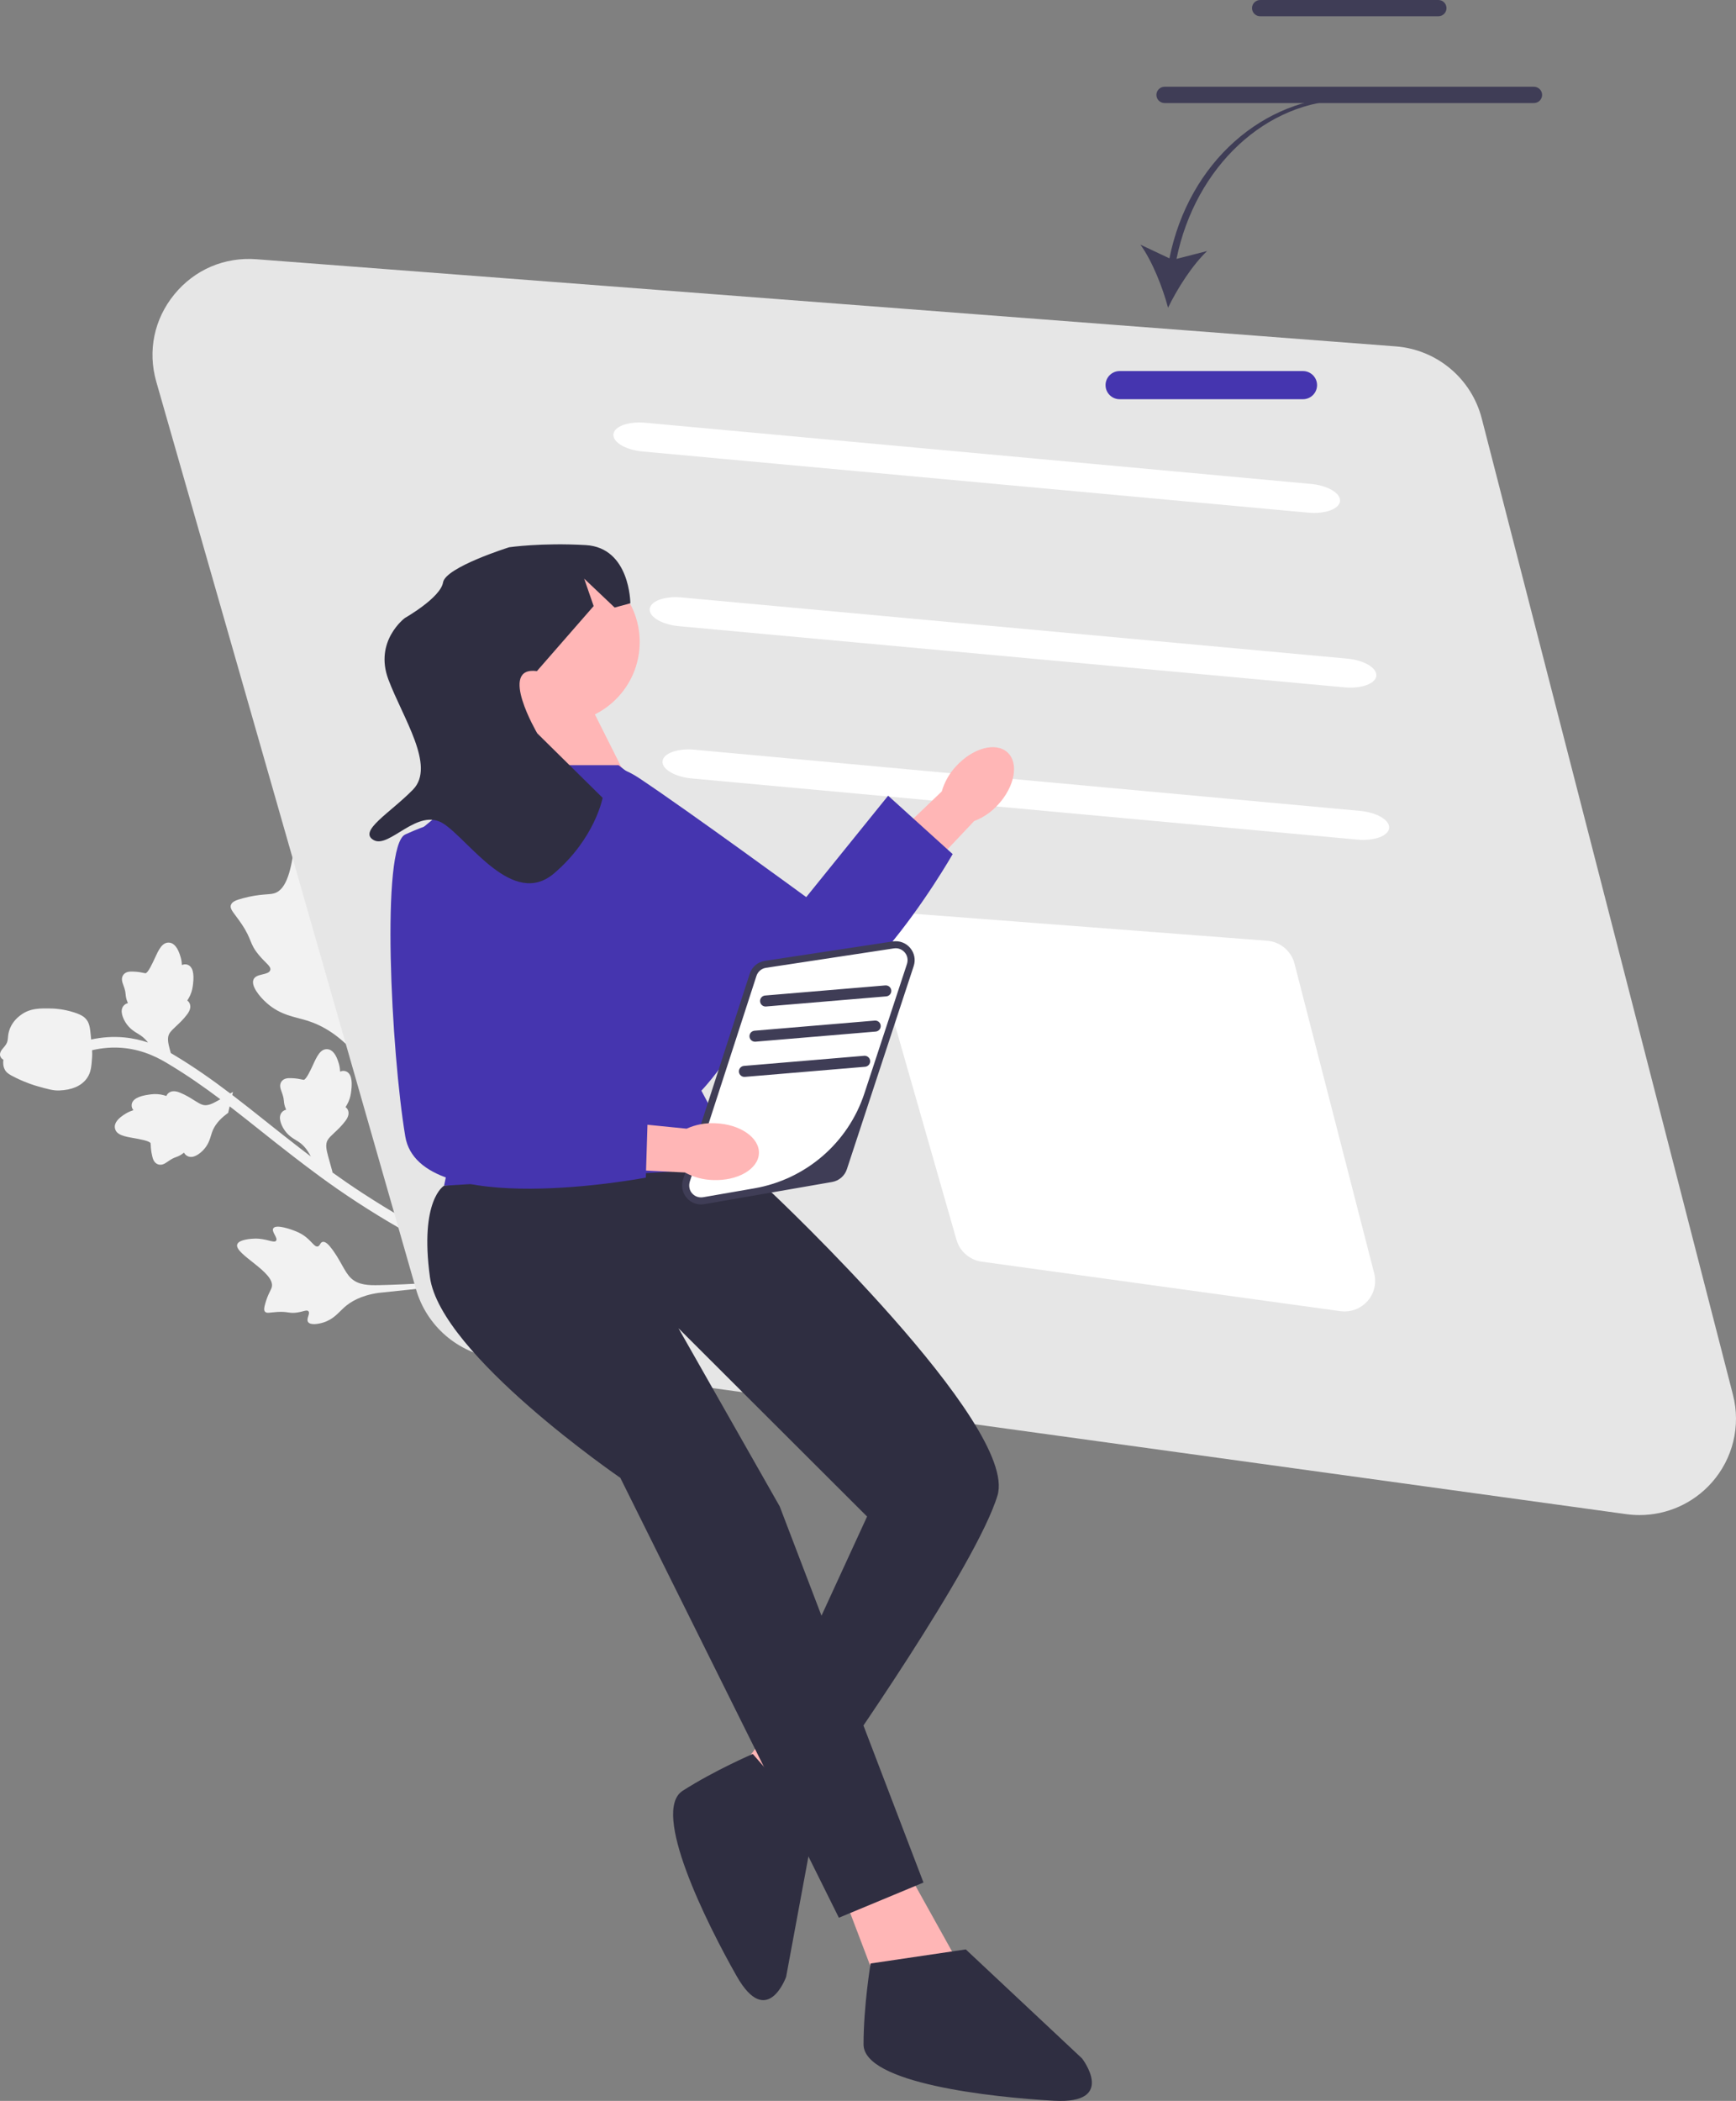<svg width="272" height="329" viewBox="0 0 272 329" fill="none" xmlns="http://www.w3.org/2000/svg">
<rect x="0" y="0" width="272" height="329" fill="#808080" stroke="none"/>
<g clip-path="url(#clip0_275_9407)">
<path d="M52.067 129.029C51.753 128.538 49.771 125.446 48.302 125.759C45.519 126.353 47.029 138.659 42.982 139.887C42.094 140.156 40.844 139.92 38.052 140.666C36.941 140.962 36.366 141.206 36.187 141.696C35.933 142.392 36.7 142.978 37.84 144.674C39.548 147.219 39.023 147.689 40.526 149.513C41.641 150.867 42.517 151.319 42.345 151.913C42.102 152.753 40.193 152.392 39.734 153.356C39.266 154.339 40.625 156.039 41.8 157.078C44.006 159.028 46.204 159.216 48.217 159.855C50.404 160.55 53.396 162.102 56.493 165.983L81.242 199.41C79.246 198.655 75.357 197.104 70.052 194.453C65.578 192.216 61.142 189.669 56.867 186.882C55.024 185.68 53.413 184.562 51.966 183.52L52.113 183.596L51.406 181.044C51.135 180.029 50.957 179.201 51.333 178.534C51.541 178.178 51.932 177.81 52.389 177.384C52.912 176.896 53.507 176.344 54.085 175.578C54.622 174.888 54.744 174.273 54.476 173.758C54.385 173.582 54.266 173.458 54.14 173.366C54.284 173.139 54.448 172.871 54.593 172.548C54.902 171.862 54.978 171.276 55.032 170.839C55.257 169.083 54.972 168.048 54.182 167.763C53.848 167.643 53.547 167.698 53.295 167.816C53.276 167.456 53.228 167.032 53.096 166.575C52.673 165.108 52.083 164.365 51.299 164.304C50.203 164.217 49.65 165.426 49.011 166.823C48.724 167.443 47.973 169.096 47.58 169.098C47.532 169.097 47.393 169.067 47.27 169.041C46.934 168.968 46.427 168.858 45.636 168.836C45.192 168.823 44.522 168.804 44.112 169.352C43.747 169.878 43.927 170.436 44.093 170.883C44.148 171.03 44.214 171.205 44.279 171.418C44.43 171.902 44.455 172.163 44.48 172.416C44.512 172.745 44.545 173.086 44.781 173.649C44.801 173.694 44.819 173.737 44.838 173.779C44.616 173.829 44.383 173.936 44.188 174.153C43.452 174.953 44.138 176.276 44.465 176.803C45.053 177.745 45.798 178.198 46.397 178.562C46.548 178.654 46.697 178.744 46.84 178.842C47.584 179.347 48.2 180.113 48.694 181.097C48.11 180.653 47.551 180.225 47.027 179.823C45.148 178.381 43.382 176.975 41.66 175.605C39.889 174.196 38.156 172.817 36.392 171.471L36.503 170.988L36.077 171.235C33.295 169.124 30.43 167.097 27.214 165.173C27.082 165.095 26.926 165.002 26.765 164.908L26.612 164.355C26.341 163.341 26.163 162.512 26.54 161.846C26.747 161.49 27.139 161.121 27.596 160.695C28.119 160.208 28.713 159.656 29.292 158.889C29.829 158.2 29.951 157.585 29.683 157.07C29.592 156.894 29.472 156.77 29.346 156.678C29.49 156.451 29.654 156.182 29.8 155.86C30.109 155.174 30.185 154.587 30.239 154.15C30.463 152.394 30.178 151.36 29.389 151.074C29.055 150.954 28.754 151.009 28.502 151.128C28.483 150.767 28.435 150.343 28.303 149.887C27.88 148.42 27.29 147.677 26.506 147.615C25.409 147.529 24.856 148.737 24.217 150.134C23.931 150.755 23.179 152.408 22.787 152.409C22.738 152.409 22.6 152.379 22.477 152.352C22.141 152.279 21.634 152.169 20.842 152.147C20.399 152.135 19.729 152.115 19.319 152.664C18.954 153.189 19.134 153.748 19.3 154.195C19.355 154.342 19.42 154.517 19.486 154.729C19.637 155.213 19.662 155.474 19.686 155.727C19.718 156.056 19.752 156.398 19.988 156.96C20.008 157.006 20.026 157.049 20.045 157.09C19.823 157.141 19.59 157.248 19.394 157.465C18.658 158.264 19.345 159.588 19.672 160.114C20.26 161.057 21.005 161.51 21.604 161.874C21.755 161.966 21.904 162.056 22.047 162.154C22.467 162.439 22.845 162.812 23.187 163.252C22.096 162.885 20.837 162.583 19.416 162.453C17.718 162.298 15.998 162.412 14.284 162.785C14.272 162.656 14.26 162.529 14.247 162.389C14.101 160.815 13.995 160.163 13.451 159.551C13.187 159.252 12.783 158.923 11.628 158.548C10.026 158.028 8.654 157.949 8.271 157.937C6.357 157.883 4.703 157.836 3.202 158.988C2.915 159.206 2.045 159.868 1.568 161.035C1.323 161.625 1.279 162.104 1.244 162.489C1.206 162.892 1.183 163.158 0.956 163.531C0.813 163.769 0.641 163.962 0.504 164.118C0.24 164.431 -0.256 165.003 0.16 165.624C0.26 165.774 0.386 165.879 0.53 165.951C0.454 166.478 0.5 167.022 0.762 167.516C0.996 167.96 1.4 168.257 2.488 168.787C4.152 169.599 5.494 169.994 5.761 170.069C7.487 170.558 8.353 170.803 9.281 170.767C11.257 170.689 12.691 170.077 13.546 168.95C13.589 168.895 13.629 168.839 13.667 168.782C14.266 167.896 14.331 166.969 14.434 165.493C14.454 165.208 14.448 164.88 14.423 164.461C16.043 164.085 17.666 163.958 19.263 164.103C22.721 164.42 25.178 165.889 26.358 166.595C29.298 168.353 31.948 170.208 34.517 172.138L34.207 172.318C33.293 172.837 32.535 173.218 31.793 173.024C31.395 172.914 30.939 172.63 30.41 172.297C29.804 171.916 29.119 171.482 28.229 171.118C27.424 170.775 26.797 170.813 26.365 171.202C26.218 171.334 26.128 171.481 26.071 171.626C25.814 171.545 25.512 171.455 25.163 171.396C24.42 171.272 23.832 171.348 23.394 171.406C21.635 171.635 20.704 172.172 20.628 173.007C20.596 173.359 20.726 173.636 20.905 173.85C20.56 173.959 20.161 174.113 19.752 174.356C18.438 175.137 17.866 175.894 18.006 176.667C18.2 177.747 19.512 177.974 21.028 178.236C21.703 178.356 23.496 178.662 23.597 179.04C23.609 179.087 23.615 179.228 23.62 179.353C23.634 179.696 23.657 180.214 23.836 180.983C23.936 181.415 24.087 182.066 24.723 182.323C25.325 182.542 25.821 182.226 26.212 181.953C26.341 181.862 26.494 181.755 26.683 181.637C27.114 181.369 27.361 181.279 27.6 181.191C27.91 181.077 28.233 180.958 28.719 180.587C28.758 180.556 28.794 180.528 28.83 180.499C28.936 180.701 29.098 180.898 29.358 181.032C30.32 181.54 31.429 180.541 31.856 180.092C32.621 179.286 32.871 178.452 33.072 177.781C33.123 177.612 33.173 177.445 33.231 177.282C33.596 176.256 34.36 175.306 35.5 174.459L35.747 174.276L35.983 173.251C37.531 174.442 39.064 175.659 40.625 176.901C42.353 178.277 44.127 179.688 46.013 181.136C48.514 183.056 51.626 185.445 55.959 188.271C60.286 191.091 64.777 193.67 69.309 195.935C73.345 197.952 76.578 199.343 78.796 200.235C72.332 200.666 63.392 201.178 59.352 201.251C57.78 201.279 56.161 201.255 55.008 200.17C53.897 199.126 53.35 197.225 51.734 195.24C51.545 195.008 51.012 194.369 50.539 194.482C50.149 194.575 50.156 195.097 49.792 195.19C49.305 195.314 48.897 194.476 47.888 193.687C47.177 193.131 46.529 192.882 45.971 192.669C45.803 192.604 43.285 191.656 42.822 192.346C42.475 192.864 43.589 193.857 43.258 194.296C42.928 194.732 41.708 193.897 39.866 193.966C39.534 193.979 37.441 194.057 37.171 194.867C36.66 196.401 43.15 199.213 42.586 201.548C42.462 202.061 41.985 202.605 41.546 204.188C41.372 204.817 41.325 205.169 41.515 205.398C41.784 205.724 42.294 205.517 43.457 205.448C45.201 205.345 45.281 205.739 46.612 205.529C47.6 205.373 48.075 205.075 48.317 205.33C48.661 205.692 47.932 206.523 48.274 207.025C48.622 207.538 49.85 207.363 50.701 207.088C52.296 206.57 53.023 205.548 53.918 204.747C54.891 203.876 56.518 202.859 59.32 202.462L79.157 200.379C80.317 200.84 81.172 201.156 81.67 201.339C81.934 201.436 82.105 201.497 82.175 201.529L82.438 201.025L82.732 201.422C82.641 201.293 82.541 201.15 82.445 201.012L82.556 200.797L83.316 200.461C83.214 200.229 83.102 200.128 82.799 199.997L84.324 199.837C83.863 199.874 83.308 199.916 82.714 199.96C82.589 199.91 82.436 199.853 82.244 199.783C82.021 199.701 81.718 199.589 81.355 199.452C75.339 190.797 62.964 172.458 58.358 164.952C56.917 162.603 55.512 160.136 56.131 157.427C56.727 154.819 59.126 152.302 60.7 148.093C60.883 147.601 61.377 146.226 60.785 145.613C60.296 145.106 59.51 145.582 59.047 145.115C58.424 144.489 59.333 143.126 59.632 140.9C59.843 139.331 59.643 138.13 59.471 137.098C59.419 136.786 58.617 132.137 57.158 132.053C56.063 131.989 55.546 134.556 54.587 134.446C53.631 134.337 53.811 131.75 52.067 129.029Z" fill="#F2F2F2"/>
<path d="M254.809 237.114L77.647 212.681C71.718 211.864 66.824 207.625 65.179 201.882L24.489 59.784C23.111 54.968 24.14 49.981 27.314 46.1C30.487 42.22 35.176 40.215 40.182 40.596L218.673 54.241C225.13 54.734 230.551 59.272 232.162 65.53L271.522 218.416C272.778 223.295 271.522 228.452 268.162 232.211C265.269 235.448 261.165 237.256 256.888 237.256C256.198 237.256 255.503 237.209 254.809 237.114Z" fill="#E6E6E6"/>
<path d="M210.009 205.324L153.817 197.575C151.937 197.316 150.384 195.971 149.863 194.15L136.957 149.08C136.52 147.552 136.846 145.97 137.853 144.739C138.859 143.509 140.346 142.873 141.934 142.994L198.547 147.321C200.595 147.478 202.315 148.917 202.826 150.902L215.31 199.394C215.708 200.941 215.31 202.577 214.244 203.769C213.326 204.796 212.025 205.37 210.668 205.37C210.45 205.37 210.229 205.355 210.009 205.324Z" fill="white"/>
<path d="M204.982 80.282L100.671 70.701C98.041 70.46 95.994 69.254 96.109 68.013C96.223 66.773 98.456 65.96 101.086 66.202L205.397 75.782C208.027 76.024 210.072 77.229 209.958 78.47C209.843 79.71 207.611 80.523 204.982 80.282Z" fill="white"/>
<path d="M210.67 107.638L106.359 98.057C103.729 97.816 101.682 96.61 101.797 95.369C101.911 94.129 104.144 93.316 106.774 93.558L211.085 103.138C213.714 103.38 215.76 104.585 215.646 105.826C215.531 107.066 213.299 107.879 210.67 107.638Z" fill="white"/>
<path d="M212.678 131.481L108.368 121.901C105.738 121.659 103.691 120.453 103.806 119.213C103.92 117.972 106.153 117.159 108.783 117.401L213.094 126.982C215.723 127.223 217.769 128.428 217.655 129.669C217.54 130.91 215.308 131.723 212.678 131.481Z" fill="white"/>
<path d="M149.826 119.964C152.444 117.118 156.038 116.159 157.853 117.821C159.668 119.484 159.017 123.139 156.397 125.986C155.366 127.137 154.074 128.026 152.629 128.577L141.383 140.497L135.889 135.112L147.559 123.933C147.986 122.448 148.763 121.087 149.826 119.964Z" fill="#FFB6B6"/>
<path d="M85.71 122.617C85.71 122.617 92.282 116.619 100.146 121.855C108.01 127.092 126.323 140.486 126.323 140.486L139.155 124.606L149.266 133.751C149.266 133.751 131.43 165.098 119.907 158.199C108.383 151.3 82.657 131.605 83.826 127.53C84.994 123.456 85.71 122.617 85.71 122.617Z" fill="#4535AF"/>
<path d="M134.371 268.916L123.9 288.383L115.277 277.97L125.197 264.595L134.371 268.916Z" fill="#FFB6B6"/>
<path d="M127.6 285.692L123.17 309.577C123.17 309.577 120.196 317.86 115.416 309.446C110.637 301.033 101.982 283.625 106.958 280.435C111.933 277.244 117.943 274.667 117.943 274.667L127.6 285.692Z" fill="#2F2E41"/>
<path d="M140.55 290.117L151.596 309.957L137.788 311.61L131.712 295.628L140.55 290.117Z" fill="#FFB6B6"/>
<path d="M82.003 110.455C82.003 110.455 80.898 121.477 79.241 122.579C77.584 123.681 98.581 122.579 98.581 122.579L92.497 110.455H82.003Z" fill="#FFB6B6"/>
<path d="M104.644 125.895L96.916 119.824H78.019L65.433 130.295L73.442 167.495L69.575 185.681L118.733 187.335L109.895 170.801C109.895 170.801 120.39 159.779 117.076 152.615C113.762 145.45 104.644 125.895 104.644 125.895Z" fill="#4535AF"/>
<path d="M113.762 182.926L120.942 186.784C120.942 186.784 159.605 223.157 156.291 234.179C152.977 245.201 130.884 276.614 130.884 276.614L120.39 271.103L135.855 237.486L106.305 208.001L122.167 235.901L144.692 294.801L131.436 300.312L97.192 231.423C97.192 231.423 69.023 212.135 67.366 200.01C65.709 187.886 69.575 185.681 69.575 185.681L113.762 182.926Z" fill="#2F2E41"/>
<path d="M151.32 305.272L169.547 322.356C169.547 322.356 175.07 329.521 165.128 328.97C155.186 328.419 135.302 326.214 135.302 320.152C135.302 314.09 136.407 307.476 136.407 307.476L151.32 305.272Z" fill="#2F2E41"/>
<path d="M87.526 113.21C94.542 113.21 100.23 107.535 100.23 100.535C100.23 93.534 94.542 87.859 87.526 87.859C80.51 87.859 74.822 93.534 74.822 100.535C74.822 107.535 80.51 113.21 87.526 113.21Z" fill="#FFB6B6"/>
<path d="M142.635 151.112L132.166 182.926C131.887 183.774 131.162 184.399 130.28 184.552L110.259 188.026C108.463 188.338 106.979 186.633 107.54 184.903L117.996 152.657C118.278 151.787 119.029 151.15 119.935 151.012L139.971 147.97C141.755 147.699 143.198 149.401 142.635 151.112Z" fill="white"/>
<path d="M109.834 188.614C108.982 188.614 108.172 188.251 107.599 187.591C106.909 186.8 106.691 185.731 107.015 184.734L117.47 152.487C117.819 151.411 118.732 150.637 119.852 150.468L139.888 147.426C140.916 147.269 141.932 147.649 142.605 148.442C143.277 149.235 143.485 150.297 143.16 151.284L132.69 183.097C132.347 184.141 131.46 184.906 130.375 185.095L110.353 188.569C110.179 188.599 110.006 188.614 109.834 188.614ZM140.34 148.493C140.245 148.493 140.15 148.5 140.054 148.515L120.018 151.557C119.314 151.664 118.741 152.15 118.522 152.826L108.093 184.989C107.902 185.579 107.964 186.242 108.332 186.742C108.761 187.327 109.46 187.603 110.164 187.483L118.198 186.089C126.256 184.691 132.885 178.973 135.437 171.22L142.091 151C142.258 150.491 142.237 149.923 141.973 149.457C141.624 148.843 141.003 148.493 140.34 148.493Z" fill="#3F3D56"/>
<path d="M112.072 175.896C115.941 176.039 119.004 178.147 118.912 180.604C118.82 183.061 115.61 184.936 111.739 184.793C110.192 184.756 108.676 184.351 107.319 183.611L90.932 182.798L91.478 175.134L107.574 176.748C108.984 176.11 110.526 175.818 112.072 175.896Z" fill="#FFB6B6"/>
<path d="M68.471 128.917C68.471 128.917 77.308 130.019 78.412 139.388C79.517 148.757 81.174 171.352 81.174 171.352L101.61 170.801L101.191 184.412C101.191 184.412 65.709 191.192 63.5 177.966C61.29 164.739 59.633 132.428 63.5 130.672C67.366 128.917 68.471 128.917 68.471 128.917Z" fill="#4535AF"/>
<path d="M183.228 40.459L178.682 38.311C180.547 40.907 182.153 44.962 183.013 48.188C184.47 45.183 186.817 41.505 189.141 39.309L184.337 40.542C187.297 26.065 198.432 15.673 211.182 15.673L211.363 15.15C198.044 15.15 186.251 25.398 183.228 40.459Z" fill="#3F3D56"/>
<path d="M204.15 62.517H175.429C174.21 62.517 173.219 61.528 173.219 60.312C173.219 59.097 174.21 58.108 175.429 58.108H204.15C205.368 58.108 206.359 59.097 206.359 60.312C206.359 61.528 205.368 62.517 204.15 62.517Z" fill="#4535AF"/>
<path d="M138.859 156.03L120.025 157.614C119.55 157.654 119.131 157.301 119.091 156.827C119.051 156.353 119.405 155.935 119.88 155.895L138.714 154.312C139.189 154.272 139.608 154.625 139.648 155.099C139.688 155.572 139.334 155.99 138.859 156.03Z" fill="#3F3D56"/>
<path d="M137.203 161.541L118.368 163.125C117.893 163.165 117.474 162.812 117.434 162.338C117.394 161.864 117.748 161.447 118.223 161.407L137.057 159.823C137.532 159.783 137.951 160.136 137.991 160.61C138.031 161.084 137.677 161.501 137.203 161.541Z" fill="#3F3D56"/>
<path d="M135.546 167.053L116.711 168.636C116.236 168.676 115.817 168.323 115.777 167.849C115.737 167.375 116.091 166.958 116.566 166.918L135.4 165.334C135.875 165.294 136.294 165.647 136.334 166.121C136.374 166.595 136.02 167.013 135.546 167.053Z" fill="#3F3D56"/>
<path d="M84.126 105.092L93.013 94.911L91.532 90.616L96.303 95.14L98.765 94.472C98.765 94.472 98.744 85.753 91.766 85.359C84.788 84.965 79.783 85.699 79.783 85.699C79.783 85.699 69.806 88.818 69.416 91.209C69.026 93.6 63.437 96.777 63.437 96.777C63.437 96.777 58.587 100.376 60.854 106.409C63.121 112.443 68.294 119.973 64.713 123.644C61.133 127.315 56.072 130.141 58.538 131.55C61.003 132.959 65.451 126.353 69.501 128.994C73.551 131.636 80.395 142.245 86.815 136.766C93.235 131.286 94.422 124.94 94.422 124.94L84.177 114.838C84.177 114.838 77.969 104.273 84.126 105.092Z" fill="#2F2E41"/>
<path d="M225.364 2.547H197.446C196.742 2.547 196.169 1.976 196.169 1.273C196.169 0.571 196.742 0 197.446 0H225.364C226.068 0 226.641 0.571 226.641 1.273C226.641 1.976 226.068 2.547 225.364 2.547Z" fill="#3F3D56"/>
<path d="M240.346 16.136H182.465C181.761 16.136 181.188 15.564 181.188 14.862C181.188 14.16 181.761 13.588 182.465 13.588H240.346C241.049 13.588 241.622 14.16 241.622 14.862C241.622 15.564 241.049 16.136 240.346 16.136Z" fill="#3F3D56"/>
</g>
<defs>
<clipPath id="clip0_275_9407">
<rect width="272" height="329" fill="white"/>
</clipPath>
</defs>
</svg>
